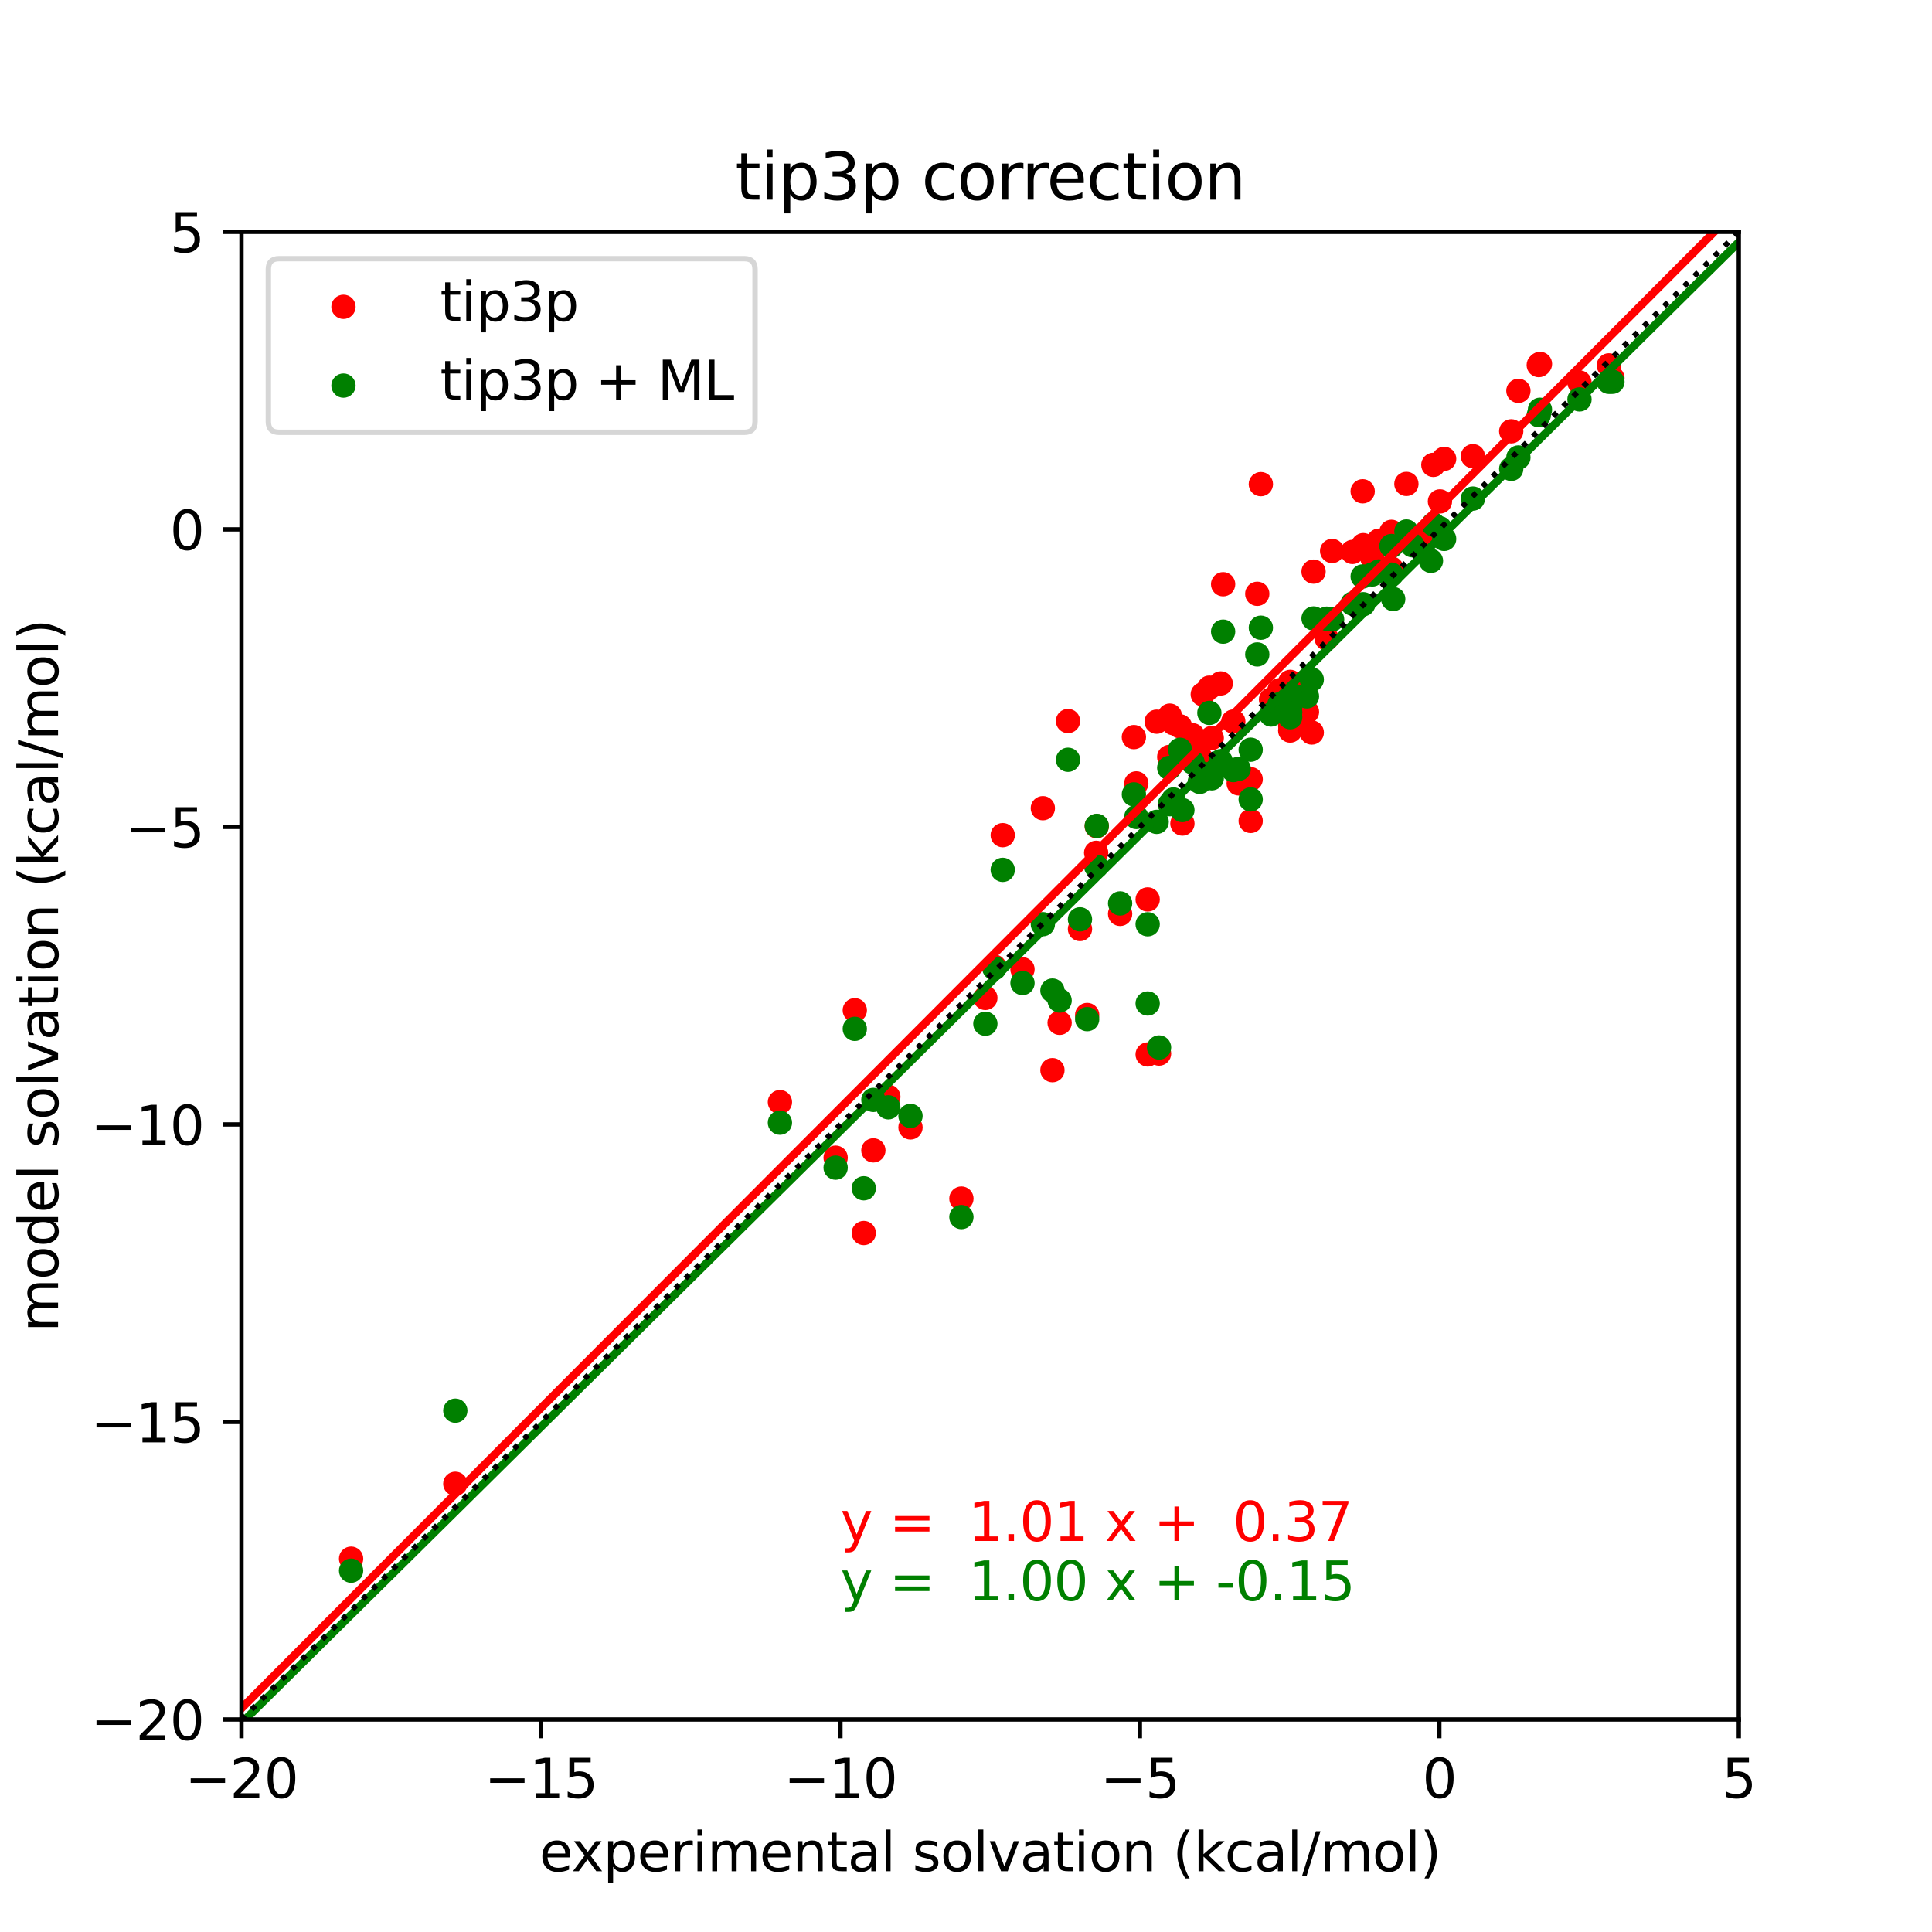 <?xml version="1.0" encoding="utf-8" standalone="no"?>
<!DOCTYPE svg PUBLIC "-//W3C//DTD SVG 1.1//EN"
  "http://www.w3.org/Graphics/SVG/1.1/DTD/svg11.dtd">
<svg xmlns:xlink="http://www.w3.org/1999/xlink" width="360pt" height="360pt" viewBox="0 0 360 360" xmlns="http://www.w3.org/2000/svg" version="1.1">
 <defs>
  <style type="text/css">*{stroke-linejoin: round; stroke-linecap: butt}</style>
 </defs>
 <g id="figure_1">
  <g id="patch_1">
   <path d="M 0 360 
L 360 360 
L 360 0 
L 0 0 
z
" style="fill: #ffffff"/>
  </g>
  <g id="axes_1">
   <g id="patch_2">
    <path d="M 45 320.4 
L 324 320.4 
L 324 43.2 
L 45 43.2 
z
" style="fill: #ffffff"/>
   </g>
   <g id="PathCollection_1">
    <defs>
     <path id="mf2284c6d0e" d="M 0 1.768 
C 0.469 1.768 0.918 1.582 1.25 1.25 
C 1.582 0.918 1.768 0.469 1.768 0 
C 1.768 -0.469 1.582 -0.918 1.25 -1.25 
C 0.918 -1.582 0.469 -1.768 0 -1.768 
C -0.469 -1.768 -0.918 -1.582 -1.25 -1.25 
C -1.582 -0.918 -1.768 -0.469 -1.768 0 
C -1.768 0.469 -1.582 0.918 -1.25 1.25 
C -0.918 1.582 -0.469 1.768 0 1.768 
z
" style="stroke: #ff0000"/>
    </defs>
    <g clip-path="url(#p368cc4e7ee)">
     <use xlink:href="#mf2284c6d0e" x="84.841" y="276.48" style="fill: #ff0000; stroke: #ff0000"/>
     <use xlink:href="#mf2284c6d0e" x="65.423" y="290.44" style="fill: #ff0000; stroke: #ff0000"/>
     <use xlink:href="#mf2284c6d0e" x="145.328" y="205.362" style="fill: #ff0000; stroke: #ff0000"/>
     <use xlink:href="#mf2284c6d0e" x="155.707" y="215.718" style="fill: #ff0000; stroke: #ff0000"/>
     <use xlink:href="#mf2284c6d0e" x="159.278" y="188.242" style="fill: #ff0000; stroke: #ff0000"/>
     <use xlink:href="#mf2284c6d0e" x="160.952" y="229.756" style="fill: #ff0000; stroke: #ff0000"/>
     <use xlink:href="#mf2284c6d0e" x="162.738" y="214.354" style="fill: #ff0000; stroke: #ff0000"/>
     <use xlink:href="#mf2284c6d0e" x="165.528" y="204.364" style="fill: #ff0000; stroke: #ff0000"/>
     <use xlink:href="#mf2284c6d0e" x="169.657" y="210.074" style="fill: #ff0000; stroke: #ff0000"/>
     <use xlink:href="#mf2284c6d0e" x="179.143" y="223.336" style="fill: #ff0000; stroke: #ff0000"/>
     <use xlink:href="#mf2284c6d0e" x="183.607" y="185.947" style="fill: #ff0000; stroke: #ff0000"/>
     <use xlink:href="#mf2284c6d0e" x="185.281" y="180.126" style="fill: #ff0000; stroke: #ff0000"/>
     <use xlink:href="#mf2284c6d0e" x="186.844" y="155.621" style="fill: #ff0000; stroke: #ff0000"/>
     <use xlink:href="#mf2284c6d0e" x="190.526" y="180.614" style="fill: #ff0000; stroke: #ff0000"/>
     <use xlink:href="#mf2284c6d0e" x="194.321" y="150.598" style="fill: #ff0000; stroke: #ff0000"/>
     <use xlink:href="#mf2284c6d0e" x="197.446" y="190.582" style="fill: #ff0000; stroke: #ff0000"/>
     <use xlink:href="#mf2284c6d0e" x="196.106" y="199.408" style="fill: #ff0000; stroke: #ff0000"/>
     <use xlink:href="#mf2284c6d0e" x="199.008" y="134.354" style="fill: #ff0000; stroke: #ff0000"/>
     <use xlink:href="#mf2284c6d0e" x="201.24" y="173.107" style="fill: #ff0000; stroke: #ff0000"/>
     <use xlink:href="#mf2284c6d0e" x="202.579" y="189.129" style="fill: #ff0000; stroke: #ff0000"/>
     <use xlink:href="#mf2284c6d0e" x="204.365" y="153.958" style="fill: #ff0000; stroke: #ff0000"/>
     <use xlink:href="#mf2284c6d0e" x="204.253" y="158.914" style="fill: #ff0000; stroke: #ff0000"/>
     <use xlink:href="#mf2284c6d0e" x="208.717" y="170.291" style="fill: #ff0000; stroke: #ff0000"/>
     <use xlink:href="#mf2284c6d0e" x="211.284" y="137.348" style="fill: #ff0000; stroke: #ff0000"/>
     <use xlink:href="#mf2284c6d0e" x="211.73" y="145.975" style="fill: #ff0000; stroke: #ff0000"/>
     <use xlink:href="#mf2284c6d0e" x="213.851" y="167.596" style="fill: #ff0000; stroke: #ff0000"/>
     <use xlink:href="#mf2284c6d0e" x="213.851" y="196.481" style="fill: #ff0000; stroke: #ff0000"/>
     <use xlink:href="#mf2284c6d0e" x="215.525" y="134.476" style="fill: #ff0000; stroke: #ff0000"/>
     <use xlink:href="#mf2284c6d0e" x="215.971" y="196.314" style="fill: #ff0000; stroke: #ff0000"/>
     <use xlink:href="#mf2284c6d0e" x="217.868" y="141.052" style="fill: #ff0000; stroke: #ff0000"/>
     <use xlink:href="#mf2284c6d0e" x="218.65" y="134.754" style="fill: #ff0000; stroke: #ff0000"/>
     <use xlink:href="#mf2284c6d0e" x="217.98" y="133.345" style="fill: #ff0000; stroke: #ff0000"/>
     <use xlink:href="#mf2284c6d0e" x="219.877" y="135.341" style="fill: #ff0000; stroke: #ff0000"/>
     <use xlink:href="#mf2284c6d0e" x="220.324" y="153.459" style="fill: #ff0000; stroke: #ff0000"/>
     <use xlink:href="#mf2284c6d0e" x="222.221" y="137.004" style="fill: #ff0000; stroke: #ff0000"/>
     <use xlink:href="#mf2284c6d0e" x="224.118" y="129.376" style="fill: #ff0000; stroke: #ff0000"/>
     <use xlink:href="#mf2284c6d0e" x="223.56" y="140.952" style="fill: #ff0000; stroke: #ff0000"/>
     <use xlink:href="#mf2284c6d0e" x="225.346" y="128.134" style="fill: #ff0000; stroke: #ff0000"/>
     <use xlink:href="#mf2284c6d0e" x="225.792" y="137.515" style="fill: #ff0000; stroke: #ff0000"/>
     <use xlink:href="#mf2284c6d0e" x="227.466" y="127.347" style="fill: #ff0000; stroke: #ff0000"/>
     <use xlink:href="#mf2284c6d0e" x="227.912" y="108.863" style="fill: #ff0000; stroke: #ff0000"/>
     <use xlink:href="#mf2284c6d0e" x="229.81" y="134.454" style="fill: #ff0000; stroke: #ff0000"/>
     <use xlink:href="#mf2284c6d0e" x="230.814" y="145.975" style="fill: #ff0000; stroke: #ff0000"/>
     <use xlink:href="#mf2284c6d0e" x="233.046" y="145.187" style="fill: #ff0000; stroke: #ff0000"/>
     <use xlink:href="#mf2284c6d0e" x="234.274" y="110.648" style="fill: #ff0000; stroke: #ff0000"/>
     <use xlink:href="#mf2284c6d0e" x="233.046" y="152.971" style="fill: #ff0000; stroke: #ff0000"/>
     <use xlink:href="#mf2284c6d0e" x="234.943" y="90.213" style="fill: #ff0000; stroke: #ff0000"/>
     <use xlink:href="#mf2284c6d0e" x="236.84" y="130.352" style="fill: #ff0000; stroke: #ff0000"/>
     <use xlink:href="#mf2284c6d0e" x="238.403" y="128.622" style="fill: #ff0000; stroke: #ff0000"/>
     <use xlink:href="#mf2284c6d0e" x="240.412" y="135.219" style="fill: #ff0000; stroke: #ff0000"/>
     <use xlink:href="#mf2284c6d0e" x="240.412" y="127.059" style="fill: #ff0000; stroke: #ff0000"/>
     <use xlink:href="#mf2284c6d0e" x="240.412" y="136.129" style="fill: #ff0000; stroke: #ff0000"/>
     <use xlink:href="#mf2284c6d0e" x="241.416" y="134.266" style="fill: #ff0000; stroke: #ff0000"/>
     <use xlink:href="#mf2284c6d0e" x="243.536" y="132.647" style="fill: #ff0000; stroke: #ff0000"/>
     <use xlink:href="#mf2284c6d0e" x="244.429" y="136.494" style="fill: #ff0000; stroke: #ff0000"/>
     <use xlink:href="#mf2284c6d0e" x="244.764" y="106.512" style="fill: #ff0000; stroke: #ff0000"/>
     <use xlink:href="#mf2284c6d0e" x="247.219" y="118.986" style="fill: #ff0000; stroke: #ff0000"/>
     <use xlink:href="#mf2284c6d0e" x="248.224" y="102.665" style="fill: #ff0000; stroke: #ff0000"/>
     <use xlink:href="#mf2284c6d0e" x="252.018" y="102.842" style="fill: #ff0000; stroke: #ff0000"/>
     <use xlink:href="#mf2284c6d0e" x="253.915" y="91.544" style="fill: #ff0000; stroke: #ff0000"/>
     <use xlink:href="#mf2284c6d0e" x="254.027" y="101.578" style="fill: #ff0000; stroke: #ff0000"/>
     <use xlink:href="#mf2284c6d0e" x="255.701" y="103.907" style="fill: #ff0000; stroke: #ff0000"/>
     <use xlink:href="#mf2284c6d0e" x="256.928" y="100.747" style="fill: #ff0000; stroke: #ff0000"/>
     <use xlink:href="#mf2284c6d0e" x="259.272" y="99.095" style="fill: #ff0000; stroke: #ff0000"/>
     <use xlink:href="#mf2284c6d0e" x="259.272" y="105.936" style="fill: #ff0000; stroke: #ff0000"/>
     <use xlink:href="#mf2284c6d0e" x="259.607" y="100.536" style="fill: #ff0000; stroke: #ff0000"/>
     <use xlink:href="#mf2284c6d0e" x="262.062" y="90.169" style="fill: #ff0000; stroke: #ff0000"/>
     <use xlink:href="#mf2284c6d0e" x="263.178" y="101.079" style="fill: #ff0000; stroke: #ff0000"/>
     <use xlink:href="#mf2284c6d0e" x="266.638" y="99.871" style="fill: #ff0000; stroke: #ff0000"/>
     <use xlink:href="#mf2284c6d0e" x="267.084" y="86.621" style="fill: #ff0000; stroke: #ff0000"/>
     <use xlink:href="#mf2284c6d0e" x="268.312" y="93.429" style="fill: #ff0000; stroke: #ff0000"/>
     <use xlink:href="#mf2284c6d0e" x="269.093" y="85.501" style="fill: #ff0000; stroke: #ff0000"/>
     <use xlink:href="#mf2284c6d0e" x="274.45" y="85.002" style="fill: #ff0000; stroke: #ff0000"/>
     <use xlink:href="#mf2284c6d0e" x="281.592" y="80.367" style="fill: #ff0000; stroke: #ff0000"/>
     <use xlink:href="#mf2284c6d0e" x="286.726" y="68.026" style="fill: #ff0000; stroke: #ff0000"/>
     <use xlink:href="#mf2284c6d0e" x="282.931" y="72.827" style="fill: #ff0000; stroke: #ff0000"/>
     <use xlink:href="#mf2284c6d0e" x="286.949" y="67.815" style="fill: #ff0000; stroke: #ff0000"/>
     <use xlink:href="#mf2284c6d0e" x="294.314" y="71.275" style="fill: #ff0000; stroke: #ff0000"/>
     <use xlink:href="#mf2284c6d0e" x="299.783" y="68.081" style="fill: #ff0000; stroke: #ff0000"/>
     <use xlink:href="#mf2284c6d0e" x="300.452" y="70.454" style="fill: #ff0000; stroke: #ff0000"/>
    </g>
   </g>
   <g id="PathCollection_2">
    <defs>
     <path id="m217194735a" d="M 0 1.768 
C 0.469 1.768 0.918 1.582 1.25 1.25 
C 1.582 0.918 1.768 0.469 1.768 0 
C 1.768 -0.469 1.582 -0.918 1.25 -1.25 
C 0.918 -1.582 0.469 -1.768 0 -1.768 
C -0.469 -1.768 -0.918 -1.582 -1.25 -1.25 
C -1.582 -0.918 -1.768 -0.469 -1.768 0 
C -1.768 0.469 -1.582 0.918 -1.25 1.25 
C -0.918 1.582 -0.469 1.768 0 1.768 
z
" style="stroke: #008000"/>
    </defs>
    <g clip-path="url(#p368cc4e7ee)">
     <use xlink:href="#m217194735a" x="84.841" y="262.859" style="fill: #008000; stroke: #008000"/>
     <use xlink:href="#m217194735a" x="65.423" y="292.672" style="fill: #008000; stroke: #008000"/>
     <use xlink:href="#m217194735a" x="145.328" y="209.195" style="fill: #008000; stroke: #008000"/>
     <use xlink:href="#m217194735a" x="155.707" y="217.572" style="fill: #008000; stroke: #008000"/>
     <use xlink:href="#m217194735a" x="159.278" y="191.707" style="fill: #008000; stroke: #008000"/>
     <use xlink:href="#m217194735a" x="160.952" y="221.419" style="fill: #008000; stroke: #008000"/>
     <use xlink:href="#m217194735a" x="162.738" y="204.946" style="fill: #008000; stroke: #008000"/>
     <use xlink:href="#m217194735a" x="165.528" y="206.329" style="fill: #008000; stroke: #008000"/>
     <use xlink:href="#m217194735a" x="169.657" y="207.933" style="fill: #008000; stroke: #008000"/>
     <use xlink:href="#m217194735a" x="179.143" y="226.785" style="fill: #008000; stroke: #008000"/>
     <use xlink:href="#m217194735a" x="183.607" y="190.756" style="fill: #008000; stroke: #008000"/>
     <use xlink:href="#m217194735a" x="185.281" y="180.401" style="fill: #008000; stroke: #008000"/>
     <use xlink:href="#m217194735a" x="186.844" y="162.083" style="fill: #008000; stroke: #008000"/>
     <use xlink:href="#m217194735a" x="190.526" y="183.172" style="fill: #008000; stroke: #008000"/>
     <use xlink:href="#m217194735a" x="194.321" y="172.207" style="fill: #008000; stroke: #008000"/>
     <use xlink:href="#m217194735a" x="197.446" y="186.435" style="fill: #008000; stroke: #008000"/>
     <use xlink:href="#m217194735a" x="196.106" y="184.574" style="fill: #008000; stroke: #008000"/>
     <use xlink:href="#m217194735a" x="199.008" y="141.572" style="fill: #008000; stroke: #008000"/>
     <use xlink:href="#m217194735a" x="201.24" y="171.303" style="fill: #008000; stroke: #008000"/>
     <use xlink:href="#m217194735a" x="202.579" y="189.901" style="fill: #008000; stroke: #008000"/>
     <use xlink:href="#m217194735a" x="204.365" y="153.888" style="fill: #008000; stroke: #008000"/>
     <use xlink:href="#m217194735a" x="204.253" y="161.434" style="fill: #008000; stroke: #008000"/>
     <use xlink:href="#m217194735a" x="208.717" y="168.339" style="fill: #008000; stroke: #008000"/>
     <use xlink:href="#m217194735a" x="211.284" y="148.019" style="fill: #008000; stroke: #008000"/>
     <use xlink:href="#m217194735a" x="211.73" y="152.234" style="fill: #008000; stroke: #008000"/>
     <use xlink:href="#m217194735a" x="213.851" y="172.225" style="fill: #008000; stroke: #008000"/>
     <use xlink:href="#m217194735a" x="213.851" y="186.982" style="fill: #008000; stroke: #008000"/>
     <use xlink:href="#m217194735a" x="215.525" y="153.147" style="fill: #008000; stroke: #008000"/>
     <use xlink:href="#m217194735a" x="215.971" y="195.183" style="fill: #008000; stroke: #008000"/>
     <use xlink:href="#m217194735a" x="217.868" y="143.093" style="fill: #008000; stroke: #008000"/>
     <use xlink:href="#m217194735a" x="218.65" y="148.972" style="fill: #008000; stroke: #008000"/>
     <use xlink:href="#m217194735a" x="217.98" y="149.85" style="fill: #008000; stroke: #008000"/>
     <use xlink:href="#m217194735a" x="219.877" y="139.706" style="fill: #008000; stroke: #008000"/>
     <use xlink:href="#m217194735a" x="220.324" y="150.943" style="fill: #008000; stroke: #008000"/>
     <use xlink:href="#m217194735a" x="222.221" y="142.064" style="fill: #008000; stroke: #008000"/>
     <use xlink:href="#m217194735a" x="224.118" y="144.15" style="fill: #008000; stroke: #008000"/>
     <use xlink:href="#m217194735a" x="223.56" y="145.695" style="fill: #008000; stroke: #008000"/>
     <use xlink:href="#m217194735a" x="225.346" y="132.838" style="fill: #008000; stroke: #008000"/>
     <use xlink:href="#m217194735a" x="225.792" y="145.027" style="fill: #008000; stroke: #008000"/>
     <use xlink:href="#m217194735a" x="227.466" y="141.833" style="fill: #008000; stroke: #008000"/>
     <use xlink:href="#m217194735a" x="227.912" y="117.697" style="fill: #008000; stroke: #008000"/>
     <use xlink:href="#m217194735a" x="229.81" y="143.495" style="fill: #008000; stroke: #008000"/>
     <use xlink:href="#m217194735a" x="230.814" y="143.256" style="fill: #008000; stroke: #008000"/>
     <use xlink:href="#m217194735a" x="233.046" y="139.695" style="fill: #008000; stroke: #008000"/>
     <use xlink:href="#m217194735a" x="234.274" y="121.944" style="fill: #008000; stroke: #008000"/>
     <use xlink:href="#m217194735a" x="233.046" y="148.955" style="fill: #008000; stroke: #008000"/>
     <use xlink:href="#m217194735a" x="234.943" y="116.963" style="fill: #008000; stroke: #008000"/>
     <use xlink:href="#m217194735a" x="236.84" y="133.136" style="fill: #008000; stroke: #008000"/>
     <use xlink:href="#m217194735a" x="238.403" y="131.228" style="fill: #008000; stroke: #008000"/>
     <use xlink:href="#m217194735a" x="240.412" y="132.712" style="fill: #008000; stroke: #008000"/>
     <use xlink:href="#m217194735a" x="240.412" y="131.7" style="fill: #008000; stroke: #008000"/>
     <use xlink:href="#m217194735a" x="240.412" y="133.643" style="fill: #008000; stroke: #008000"/>
     <use xlink:href="#m217194735a" x="241.416" y="129.758" style="fill: #008000; stroke: #008000"/>
     <use xlink:href="#m217194735a" x="243.536" y="129.762" style="fill: #008000; stroke: #008000"/>
     <use xlink:href="#m217194735a" x="244.429" y="126.627" style="fill: #008000; stroke: #008000"/>
     <use xlink:href="#m217194735a" x="244.764" y="115.242" style="fill: #008000; stroke: #008000"/>
     <use xlink:href="#m217194735a" x="247.219" y="115.281" style="fill: #008000; stroke: #008000"/>
     <use xlink:href="#m217194735a" x="248.224" y="115.428" style="fill: #008000; stroke: #008000"/>
     <use xlink:href="#m217194735a" x="252.018" y="112.485" style="fill: #008000; stroke: #008000"/>
     <use xlink:href="#m217194735a" x="253.915" y="107.411" style="fill: #008000; stroke: #008000"/>
     <use xlink:href="#m217194735a" x="254.027" y="112.586" style="fill: #008000; stroke: #008000"/>
     <use xlink:href="#m217194735a" x="255.701" y="107.044" style="fill: #008000; stroke: #008000"/>
     <use xlink:href="#m217194735a" x="256.928" y="106.483" style="fill: #008000; stroke: #008000"/>
     <use xlink:href="#m217194735a" x="259.272" y="101.738" style="fill: #008000; stroke: #008000"/>
     <use xlink:href="#m217194735a" x="259.272" y="107.065" style="fill: #008000; stroke: #008000"/>
     <use xlink:href="#m217194735a" x="259.607" y="111.619" style="fill: #008000; stroke: #008000"/>
     <use xlink:href="#m217194735a" x="262.062" y="99.032" style="fill: #008000; stroke: #008000"/>
     <use xlink:href="#m217194735a" x="263.178" y="101.601" style="fill: #008000; stroke: #008000"/>
     <use xlink:href="#m217194735a" x="266.638" y="104.508" style="fill: #008000; stroke: #008000"/>
     <use xlink:href="#m217194735a" x="267.084" y="97.707" style="fill: #008000; stroke: #008000"/>
     <use xlink:href="#m217194735a" x="268.312" y="98.439" style="fill: #008000; stroke: #008000"/>
     <use xlink:href="#m217194735a" x="269.093" y="100.418" style="fill: #008000; stroke: #008000"/>
     <use xlink:href="#m217194735a" x="274.45" y="92.902" style="fill: #008000; stroke: #008000"/>
     <use xlink:href="#m217194735a" x="281.592" y="87.366" style="fill: #008000; stroke: #008000"/>
     <use xlink:href="#m217194735a" x="286.726" y="77.367" style="fill: #008000; stroke: #008000"/>
     <use xlink:href="#m217194735a" x="282.931" y="85.241" style="fill: #008000; stroke: #008000"/>
     <use xlink:href="#m217194735a" x="286.949" y="76.357" style="fill: #008000; stroke: #008000"/>
     <use xlink:href="#m217194735a" x="294.314" y="74.423" style="fill: #008000; stroke: #008000"/>
     <use xlink:href="#m217194735a" x="299.783" y="71.148" style="fill: #008000; stroke: #008000"/>
     <use xlink:href="#m217194735a" x="300.452" y="71.14" style="fill: #008000; stroke: #008000"/>
    </g>
   </g>
   <g id="matplotlib.axis_1">
    <g id="xtick_1">
     <g id="line2d_1">
      <defs>
       <path id="mdff0358b94" d="M 0 0 
L 0 3.5 
" style="stroke: #000000; stroke-width: 0.8"/>
      </defs>
      <g>
       <use xlink:href="#mdff0358b94" x="45" y="320.4" style="stroke: #000000; stroke-width: 0.8"/>
      </g>
     </g>
     <g id="text_1">
      <!-- −20 -->
      <g transform="translate(34.448 334.998)scale(0.1 -0.1)">
       <defs>
        <path id="DejaVuSans-2212" d="M 678 2272 
L 4684 2272 
L 4684 1741 
L 678 1741 
L 678 2272 
z
" transform="scale(0.016)"/>
        <path id="DejaVuSans-32" d="M 1228 531 
L 3431 531 
L 3431 0 
L 469 0 
L 469 531 
Q 828 903 1448 1529 
Q 2069 2156 2228 2338 
Q 2531 2678 2651 2914 
Q 2772 3150 2772 3378 
Q 2772 3750 2511 3984 
Q 2250 4219 1831 4219 
Q 1534 4219 1204 4116 
Q 875 4013 500 3803 
L 500 4441 
Q 881 4594 1212 4672 
Q 1544 4750 1819 4750 
Q 2544 4750 2975 4387 
Q 3406 4025 3406 3419 
Q 3406 3131 3298 2873 
Q 3191 2616 2906 2266 
Q 2828 2175 2409 1742 
Q 1991 1309 1228 531 
z
" transform="scale(0.016)"/>
        <path id="DejaVuSans-30" d="M 2034 4250 
Q 1547 4250 1301 3770 
Q 1056 3291 1056 2328 
Q 1056 1369 1301 889 
Q 1547 409 2034 409 
Q 2525 409 2770 889 
Q 3016 1369 3016 2328 
Q 3016 3291 2770 3770 
Q 2525 4250 2034 4250 
z
M 2034 4750 
Q 2819 4750 3233 4129 
Q 3647 3509 3647 2328 
Q 3647 1150 3233 529 
Q 2819 -91 2034 -91 
Q 1250 -91 836 529 
Q 422 1150 422 2328 
Q 422 3509 836 4129 
Q 1250 4750 2034 4750 
z
" transform="scale(0.016)"/>
       </defs>
       <use xlink:href="#DejaVuSans-2212"/>
       <use xlink:href="#DejaVuSans-32" x="83.789"/>
       <use xlink:href="#DejaVuSans-30" x="147.412"/>
      </g>
     </g>
    </g>
    <g id="xtick_2">
     <g id="line2d_2">
      <g>
       <use xlink:href="#mdff0358b94" x="100.8" y="320.4" style="stroke: #000000; stroke-width: 0.8"/>
      </g>
     </g>
     <g id="text_2">
      <!-- −15 -->
      <g transform="translate(90.248 334.998)scale(0.1 -0.1)">
       <defs>
        <path id="DejaVuSans-31" d="M 794 531 
L 1825 531 
L 1825 4091 
L 703 3866 
L 703 4441 
L 1819 4666 
L 2450 4666 
L 2450 531 
L 3481 531 
L 3481 0 
L 794 0 
L 794 531 
z
" transform="scale(0.016)"/>
        <path id="DejaVuSans-35" d="M 691 4666 
L 3169 4666 
L 3169 4134 
L 1269 4134 
L 1269 2991 
Q 1406 3038 1543 3061 
Q 1681 3084 1819 3084 
Q 2600 3084 3056 2656 
Q 3513 2228 3513 1497 
Q 3513 744 3044 326 
Q 2575 -91 1722 -91 
Q 1428 -91 1123 -41 
Q 819 9 494 109 
L 494 744 
Q 775 591 1075 516 
Q 1375 441 1709 441 
Q 2250 441 2565 725 
Q 2881 1009 2881 1497 
Q 2881 1984 2565 2268 
Q 2250 2553 1709 2553 
Q 1456 2553 1204 2497 
Q 953 2441 691 2322 
L 691 4666 
z
" transform="scale(0.016)"/>
       </defs>
       <use xlink:href="#DejaVuSans-2212"/>
       <use xlink:href="#DejaVuSans-31" x="83.789"/>
       <use xlink:href="#DejaVuSans-35" x="147.412"/>
      </g>
     </g>
    </g>
    <g id="xtick_3">
     <g id="line2d_3">
      <g>
       <use xlink:href="#mdff0358b94" x="156.6" y="320.4" style="stroke: #000000; stroke-width: 0.8"/>
      </g>
     </g>
     <g id="text_3">
      <!-- −10 -->
      <g transform="translate(146.048 334.998)scale(0.1 -0.1)">
       <use xlink:href="#DejaVuSans-2212"/>
       <use xlink:href="#DejaVuSans-31" x="83.789"/>
       <use xlink:href="#DejaVuSans-30" x="147.412"/>
      </g>
     </g>
    </g>
    <g id="xtick_4">
     <g id="line2d_4">
      <g>
       <use xlink:href="#mdff0358b94" x="212.4" y="320.4" style="stroke: #000000; stroke-width: 0.8"/>
      </g>
     </g>
     <g id="text_4">
      <!-- −5 -->
      <g transform="translate(205.029 334.998)scale(0.1 -0.1)">
       <use xlink:href="#DejaVuSans-2212"/>
       <use xlink:href="#DejaVuSans-35" x="83.789"/>
      </g>
     </g>
    </g>
    <g id="xtick_5">
     <g id="line2d_5">
      <g>
       <use xlink:href="#mdff0358b94" x="268.2" y="320.4" style="stroke: #000000; stroke-width: 0.8"/>
      </g>
     </g>
     <g id="text_5">
      <!-- 0 -->
      <g transform="translate(265.019 334.998)scale(0.1 -0.1)">
       <use xlink:href="#DejaVuSans-30"/>
      </g>
     </g>
    </g>
    <g id="xtick_6">
     <g id="line2d_6">
      <g>
       <use xlink:href="#mdff0358b94" x="324" y="320.4" style="stroke: #000000; stroke-width: 0.8"/>
      </g>
     </g>
     <g id="text_6">
      <!-- 5 -->
      <g transform="translate(320.819 334.998)scale(0.1 -0.1)">
       <use xlink:href="#DejaVuSans-35"/>
      </g>
     </g>
    </g>
    <g id="text_7">
     <!-- experimental solvation (kcal/mol) -->
     <g transform="translate(100.493 348.677)scale(0.1 -0.1)">
      <defs>
       <path id="DejaVuSans-65" d="M 3597 1894 
L 3597 1613 
L 953 1613 
Q 991 1019 1311 708 
Q 1631 397 2203 397 
Q 2534 397 2845 478 
Q 3156 559 3463 722 
L 3463 178 
Q 3153 47 2828 -22 
Q 2503 -91 2169 -91 
Q 1331 -91 842 396 
Q 353 884 353 1716 
Q 353 2575 817 3079 
Q 1281 3584 2069 3584 
Q 2775 3584 3186 3129 
Q 3597 2675 3597 1894 
z
M 3022 2063 
Q 3016 2534 2758 2815 
Q 2500 3097 2075 3097 
Q 1594 3097 1305 2825 
Q 1016 2553 972 2059 
L 3022 2063 
z
" transform="scale(0.016)"/>
       <path id="DejaVuSans-78" d="M 3513 3500 
L 2247 1797 
L 3578 0 
L 2900 0 
L 1881 1375 
L 863 0 
L 184 0 
L 1544 1831 
L 300 3500 
L 978 3500 
L 1906 2253 
L 2834 3500 
L 3513 3500 
z
" transform="scale(0.016)"/>
       <path id="DejaVuSans-70" d="M 1159 525 
L 1159 -1331 
L 581 -1331 
L 581 3500 
L 1159 3500 
L 1159 2969 
Q 1341 3281 1617 3432 
Q 1894 3584 2278 3584 
Q 2916 3584 3314 3078 
Q 3713 2572 3713 1747 
Q 3713 922 3314 415 
Q 2916 -91 2278 -91 
Q 1894 -91 1617 61 
Q 1341 213 1159 525 
z
M 3116 1747 
Q 3116 2381 2855 2742 
Q 2594 3103 2138 3103 
Q 1681 3103 1420 2742 
Q 1159 2381 1159 1747 
Q 1159 1113 1420 752 
Q 1681 391 2138 391 
Q 2594 391 2855 752 
Q 3116 1113 3116 1747 
z
" transform="scale(0.016)"/>
       <path id="DejaVuSans-72" d="M 2631 2963 
Q 2534 3019 2420 3045 
Q 2306 3072 2169 3072 
Q 1681 3072 1420 2755 
Q 1159 2438 1159 1844 
L 1159 0 
L 581 0 
L 581 3500 
L 1159 3500 
L 1159 2956 
Q 1341 3275 1631 3429 
Q 1922 3584 2338 3584 
Q 2397 3584 2469 3576 
Q 2541 3569 2628 3553 
L 2631 2963 
z
" transform="scale(0.016)"/>
       <path id="DejaVuSans-69" d="M 603 3500 
L 1178 3500 
L 1178 0 
L 603 0 
L 603 3500 
z
M 603 4863 
L 1178 4863 
L 1178 4134 
L 603 4134 
L 603 4863 
z
" transform="scale(0.016)"/>
       <path id="DejaVuSans-6d" d="M 3328 2828 
Q 3544 3216 3844 3400 
Q 4144 3584 4550 3584 
Q 5097 3584 5394 3201 
Q 5691 2819 5691 2113 
L 5691 0 
L 5113 0 
L 5113 2094 
Q 5113 2597 4934 2840 
Q 4756 3084 4391 3084 
Q 3944 3084 3684 2787 
Q 3425 2491 3425 1978 
L 3425 0 
L 2847 0 
L 2847 2094 
Q 2847 2600 2669 2842 
Q 2491 3084 2119 3084 
Q 1678 3084 1418 2786 
Q 1159 2488 1159 1978 
L 1159 0 
L 581 0 
L 581 3500 
L 1159 3500 
L 1159 2956 
Q 1356 3278 1631 3431 
Q 1906 3584 2284 3584 
Q 2666 3584 2933 3390 
Q 3200 3197 3328 2828 
z
" transform="scale(0.016)"/>
       <path id="DejaVuSans-6e" d="M 3513 2113 
L 3513 0 
L 2938 0 
L 2938 2094 
Q 2938 2591 2744 2837 
Q 2550 3084 2163 3084 
Q 1697 3084 1428 2787 
Q 1159 2491 1159 1978 
L 1159 0 
L 581 0 
L 581 3500 
L 1159 3500 
L 1159 2956 
Q 1366 3272 1645 3428 
Q 1925 3584 2291 3584 
Q 2894 3584 3203 3211 
Q 3513 2838 3513 2113 
z
" transform="scale(0.016)"/>
       <path id="DejaVuSans-74" d="M 1172 4494 
L 1172 3500 
L 2356 3500 
L 2356 3053 
L 1172 3053 
L 1172 1153 
Q 1172 725 1289 603 
Q 1406 481 1766 481 
L 2356 481 
L 2356 0 
L 1766 0 
Q 1100 0 847 248 
Q 594 497 594 1153 
L 594 3053 
L 172 3053 
L 172 3500 
L 594 3500 
L 594 4494 
L 1172 4494 
z
" transform="scale(0.016)"/>
       <path id="DejaVuSans-61" d="M 2194 1759 
Q 1497 1759 1228 1600 
Q 959 1441 959 1056 
Q 959 750 1161 570 
Q 1363 391 1709 391 
Q 2188 391 2477 730 
Q 2766 1069 2766 1631 
L 2766 1759 
L 2194 1759 
z
M 3341 1997 
L 3341 0 
L 2766 0 
L 2766 531 
Q 2569 213 2275 61 
Q 1981 -91 1556 -91 
Q 1019 -91 701 211 
Q 384 513 384 1019 
Q 384 1609 779 1909 
Q 1175 2209 1959 2209 
L 2766 2209 
L 2766 2266 
Q 2766 2663 2505 2880 
Q 2244 3097 1772 3097 
Q 1472 3097 1187 3025 
Q 903 2953 641 2809 
L 641 3341 
Q 956 3463 1253 3523 
Q 1550 3584 1831 3584 
Q 2591 3584 2966 3190 
Q 3341 2797 3341 1997 
z
" transform="scale(0.016)"/>
       <path id="DejaVuSans-6c" d="M 603 4863 
L 1178 4863 
L 1178 0 
L 603 0 
L 603 4863 
z
" transform="scale(0.016)"/>
       <path id="DejaVuSans-20" transform="scale(0.016)"/>
       <path id="DejaVuSans-73" d="M 2834 3397 
L 2834 2853 
Q 2591 2978 2328 3040 
Q 2066 3103 1784 3103 
Q 1356 3103 1142 2972 
Q 928 2841 928 2578 
Q 928 2378 1081 2264 
Q 1234 2150 1697 2047 
L 1894 2003 
Q 2506 1872 2764 1633 
Q 3022 1394 3022 966 
Q 3022 478 2636 193 
Q 2250 -91 1575 -91 
Q 1294 -91 989 -36 
Q 684 19 347 128 
L 347 722 
Q 666 556 975 473 
Q 1284 391 1588 391 
Q 1994 391 2212 530 
Q 2431 669 2431 922 
Q 2431 1156 2273 1281 
Q 2116 1406 1581 1522 
L 1381 1569 
Q 847 1681 609 1914 
Q 372 2147 372 2553 
Q 372 3047 722 3315 
Q 1072 3584 1716 3584 
Q 2034 3584 2315 3537 
Q 2597 3491 2834 3397 
z
" transform="scale(0.016)"/>
       <path id="DejaVuSans-6f" d="M 1959 3097 
Q 1497 3097 1228 2736 
Q 959 2375 959 1747 
Q 959 1119 1226 758 
Q 1494 397 1959 397 
Q 2419 397 2687 759 
Q 2956 1122 2956 1747 
Q 2956 2369 2687 2733 
Q 2419 3097 1959 3097 
z
M 1959 3584 
Q 2709 3584 3137 3096 
Q 3566 2609 3566 1747 
Q 3566 888 3137 398 
Q 2709 -91 1959 -91 
Q 1206 -91 779 398 
Q 353 888 353 1747 
Q 353 2609 779 3096 
Q 1206 3584 1959 3584 
z
" transform="scale(0.016)"/>
       <path id="DejaVuSans-76" d="M 191 3500 
L 800 3500 
L 1894 563 
L 2988 3500 
L 3597 3500 
L 2284 0 
L 1503 0 
L 191 3500 
z
" transform="scale(0.016)"/>
       <path id="DejaVuSans-28" d="M 1984 4856 
Q 1566 4138 1362 3434 
Q 1159 2731 1159 2009 
Q 1159 1288 1364 580 
Q 1569 -128 1984 -844 
L 1484 -844 
Q 1016 -109 783 600 
Q 550 1309 550 2009 
Q 550 2706 781 3412 
Q 1013 4119 1484 4856 
L 1984 4856 
z
" transform="scale(0.016)"/>
       <path id="DejaVuSans-6b" d="M 581 4863 
L 1159 4863 
L 1159 1991 
L 2875 3500 
L 3609 3500 
L 1753 1863 
L 3688 0 
L 2938 0 
L 1159 1709 
L 1159 0 
L 581 0 
L 581 4863 
z
" transform="scale(0.016)"/>
       <path id="DejaVuSans-63" d="M 3122 3366 
L 3122 2828 
Q 2878 2963 2633 3030 
Q 2388 3097 2138 3097 
Q 1578 3097 1268 2742 
Q 959 2388 959 1747 
Q 959 1106 1268 751 
Q 1578 397 2138 397 
Q 2388 397 2633 464 
Q 2878 531 3122 666 
L 3122 134 
Q 2881 22 2623 -34 
Q 2366 -91 2075 -91 
Q 1284 -91 818 406 
Q 353 903 353 1747 
Q 353 2603 823 3093 
Q 1294 3584 2113 3584 
Q 2378 3584 2631 3529 
Q 2884 3475 3122 3366 
z
" transform="scale(0.016)"/>
       <path id="DejaVuSans-2f" d="M 1625 4666 
L 2156 4666 
L 531 -594 
L 0 -594 
L 1625 4666 
z
" transform="scale(0.016)"/>
       <path id="DejaVuSans-29" d="M 513 4856 
L 1013 4856 
Q 1481 4119 1714 3412 
Q 1947 2706 1947 2009 
Q 1947 1309 1714 600 
Q 1481 -109 1013 -844 
L 513 -844 
Q 928 -128 1133 580 
Q 1338 1288 1338 2009 
Q 1338 2731 1133 3434 
Q 928 4138 513 4856 
z
" transform="scale(0.016)"/>
      </defs>
      <use xlink:href="#DejaVuSans-65"/>
      <use xlink:href="#DejaVuSans-78" x="59.773"/>
      <use xlink:href="#DejaVuSans-70" x="118.953"/>
      <use xlink:href="#DejaVuSans-65" x="182.43"/>
      <use xlink:href="#DejaVuSans-72" x="243.953"/>
      <use xlink:href="#DejaVuSans-69" x="285.066"/>
      <use xlink:href="#DejaVuSans-6d" x="312.85"/>
      <use xlink:href="#DejaVuSans-65" x="410.262"/>
      <use xlink:href="#DejaVuSans-6e" x="471.785"/>
      <use xlink:href="#DejaVuSans-74" x="535.164"/>
      <use xlink:href="#DejaVuSans-61" x="574.373"/>
      <use xlink:href="#DejaVuSans-6c" x="635.652"/>
      <use xlink:href="#DejaVuSans-20" x="663.436"/>
      <use xlink:href="#DejaVuSans-73" x="695.223"/>
      <use xlink:href="#DejaVuSans-6f" x="747.322"/>
      <use xlink:href="#DejaVuSans-6c" x="808.504"/>
      <use xlink:href="#DejaVuSans-76" x="836.287"/>
      <use xlink:href="#DejaVuSans-61" x="895.467"/>
      <use xlink:href="#DejaVuSans-74" x="956.746"/>
      <use xlink:href="#DejaVuSans-69" x="995.955"/>
      <use xlink:href="#DejaVuSans-6f" x="1023.738"/>
      <use xlink:href="#DejaVuSans-6e" x="1084.92"/>
      <use xlink:href="#DejaVuSans-20" x="1148.299"/>
      <use xlink:href="#DejaVuSans-28" x="1180.086"/>
      <use xlink:href="#DejaVuSans-6b" x="1219.1"/>
      <use xlink:href="#DejaVuSans-63" x="1277.01"/>
      <use xlink:href="#DejaVuSans-61" x="1331.99"/>
      <use xlink:href="#DejaVuSans-6c" x="1393.27"/>
      <use xlink:href="#DejaVuSans-2f" x="1421.053"/>
      <use xlink:href="#DejaVuSans-6d" x="1454.744"/>
      <use xlink:href="#DejaVuSans-6f" x="1552.156"/>
      <use xlink:href="#DejaVuSans-6c" x="1613.338"/>
      <use xlink:href="#DejaVuSans-29" x="1641.121"/>
     </g>
    </g>
   </g>
   <g id="matplotlib.axis_2">
    <g id="ytick_1">
     <g id="line2d_7">
      <defs>
       <path id="m79413e882a" d="M 0 0 
L -3.5 0 
" style="stroke: #000000; stroke-width: 0.8"/>
      </defs>
      <g>
       <use xlink:href="#m79413e882a" x="45" y="320.4" style="stroke: #000000; stroke-width: 0.8"/>
      </g>
     </g>
     <g id="text_8">
      <!-- −20 -->
      <g transform="translate(16.895 324.199)scale(0.1 -0.1)">
       <use xlink:href="#DejaVuSans-2212"/>
       <use xlink:href="#DejaVuSans-32" x="83.789"/>
       <use xlink:href="#DejaVuSans-30" x="147.412"/>
      </g>
     </g>
    </g>
    <g id="ytick_2">
     <g id="line2d_8">
      <g>
       <use xlink:href="#m79413e882a" x="45" y="264.96" style="stroke: #000000; stroke-width: 0.8"/>
      </g>
     </g>
     <g id="text_9">
      <!-- −15 -->
      <g transform="translate(16.895 268.759)scale(0.1 -0.1)">
       <use xlink:href="#DejaVuSans-2212"/>
       <use xlink:href="#DejaVuSans-31" x="83.789"/>
       <use xlink:href="#DejaVuSans-35" x="147.412"/>
      </g>
     </g>
    </g>
    <g id="ytick_3">
     <g id="line2d_9">
      <g>
       <use xlink:href="#m79413e882a" x="45" y="209.52" style="stroke: #000000; stroke-width: 0.8"/>
      </g>
     </g>
     <g id="text_10">
      <!-- −10 -->
      <g transform="translate(16.895 213.319)scale(0.1 -0.1)">
       <use xlink:href="#DejaVuSans-2212"/>
       <use xlink:href="#DejaVuSans-31" x="83.789"/>
       <use xlink:href="#DejaVuSans-30" x="147.412"/>
      </g>
     </g>
    </g>
    <g id="ytick_4">
     <g id="line2d_10">
      <g>
       <use xlink:href="#m79413e882a" x="45" y="154.08" style="stroke: #000000; stroke-width: 0.8"/>
      </g>
     </g>
     <g id="text_11">
      <!-- −5 -->
      <g transform="translate(23.258 157.879)scale(0.1 -0.1)">
       <use xlink:href="#DejaVuSans-2212"/>
       <use xlink:href="#DejaVuSans-35" x="83.789"/>
      </g>
     </g>
    </g>
    <g id="ytick_5">
     <g id="line2d_11">
      <g>
       <use xlink:href="#m79413e882a" x="45" y="98.64" style="stroke: #000000; stroke-width: 0.8"/>
      </g>
     </g>
     <g id="text_12">
      <!-- 0 -->
      <g transform="translate(31.637 102.439)scale(0.1 -0.1)">
       <use xlink:href="#DejaVuSans-30"/>
      </g>
     </g>
    </g>
    <g id="ytick_6">
     <g id="line2d_12">
      <g>
       <use xlink:href="#m79413e882a" x="45" y="43.2" style="stroke: #000000; stroke-width: 0.8"/>
      </g>
     </g>
     <g id="text_13">
      <!-- 5 -->
      <g transform="translate(31.637 46.999)scale(0.1 -0.1)">
       <use xlink:href="#DejaVuSans-35"/>
      </g>
     </g>
    </g>
    <g id="text_14">
     <!-- model solvation (kcal/mol) -->
     <g transform="translate(10.816 248.204)rotate(-90)scale(0.1 -0.1)">
      <defs>
       <path id="DejaVuSans-64" d="M 2906 2969 
L 2906 4863 
L 3481 4863 
L 3481 0 
L 2906 0 
L 2906 525 
Q 2725 213 2448 61 
Q 2172 -91 1784 -91 
Q 1150 -91 751 415 
Q 353 922 353 1747 
Q 353 2572 751 3078 
Q 1150 3584 1784 3584 
Q 2172 3584 2448 3432 
Q 2725 3281 2906 2969 
z
M 947 1747 
Q 947 1113 1208 752 
Q 1469 391 1925 391 
Q 2381 391 2643 752 
Q 2906 1113 2906 1747 
Q 2906 2381 2643 2742 
Q 2381 3103 1925 3103 
Q 1469 3103 1208 2742 
Q 947 2381 947 1747 
z
" transform="scale(0.016)"/>
      </defs>
      <use xlink:href="#DejaVuSans-6d"/>
      <use xlink:href="#DejaVuSans-6f" x="97.412"/>
      <use xlink:href="#DejaVuSans-64" x="158.594"/>
      <use xlink:href="#DejaVuSans-65" x="222.07"/>
      <use xlink:href="#DejaVuSans-6c" x="283.594"/>
      <use xlink:href="#DejaVuSans-20" x="311.377"/>
      <use xlink:href="#DejaVuSans-73" x="343.164"/>
      <use xlink:href="#DejaVuSans-6f" x="395.264"/>
      <use xlink:href="#DejaVuSans-6c" x="456.445"/>
      <use xlink:href="#DejaVuSans-76" x="484.229"/>
      <use xlink:href="#DejaVuSans-61" x="543.408"/>
      <use xlink:href="#DejaVuSans-74" x="604.688"/>
      <use xlink:href="#DejaVuSans-69" x="643.896"/>
      <use xlink:href="#DejaVuSans-6f" x="671.68"/>
      <use xlink:href="#DejaVuSans-6e" x="732.861"/>
      <use xlink:href="#DejaVuSans-20" x="796.24"/>
      <use xlink:href="#DejaVuSans-28" x="828.027"/>
      <use xlink:href="#DejaVuSans-6b" x="867.041"/>
      <use xlink:href="#DejaVuSans-63" x="924.951"/>
      <use xlink:href="#DejaVuSans-61" x="979.932"/>
      <use xlink:href="#DejaVuSans-6c" x="1041.211"/>
      <use xlink:href="#DejaVuSans-2f" x="1068.994"/>
      <use xlink:href="#DejaVuSans-6d" x="1102.686"/>
      <use xlink:href="#DejaVuSans-6f" x="1200.098"/>
      <use xlink:href="#DejaVuSans-6c" x="1261.279"/>
      <use xlink:href="#DejaVuSans-29" x="1289.062"/>
     </g>
    </g>
   </g>
   <g id="line2d_13">
    <path d="M 45 318.31 
L 324 38.614 
" clip-path="url(#p368cc4e7ee)" style="fill: none; stroke: #ff0000; stroke-width: 1.5; stroke-linecap: square"/>
   </g>
   <g id="line2d_14">
    <path d="M 45 321.071 
L 324 45.114 
" clip-path="url(#p368cc4e7ee)" style="fill: none; stroke: #008000; stroke-width: 1.5; stroke-linecap: square"/>
   </g>
   <g id="line2d_15">
    <path d="M 45 320.4 
L 324 43.2 
" clip-path="url(#p368cc4e7ee)" style="fill: none; stroke-dasharray: 1,1.65; stroke-dashoffset: 0; stroke: #000000"/>
   </g>
   <g id="patch_3">
    <path d="M 45 320.4 
L 45 43.2 
" style="fill: none; stroke: #000000; stroke-width: 0.8; stroke-linejoin: miter; stroke-linecap: square"/>
   </g>
   <g id="patch_4">
    <path d="M 324 320.4 
L 324 43.2 
" style="fill: none; stroke: #000000; stroke-width: 0.8; stroke-linejoin: miter; stroke-linecap: square"/>
   </g>
   <g id="patch_5">
    <path d="M 45 320.4 
L 324 320.4 
" style="fill: none; stroke: #000000; stroke-width: 0.8; stroke-linejoin: miter; stroke-linecap: square"/>
   </g>
   <g id="patch_6">
    <path d="M 45 43.2 
L 324 43.2 
" style="fill: none; stroke: #000000; stroke-width: 0.8; stroke-linejoin: miter; stroke-linecap: square"/>
   </g>
   <g id="text_15">
    <!-- y =  1.01 x +  0.37 -->
    <g style="fill: #ff0000" transform="translate(156.6 287.136)scale(0.1 -0.1)">
     <defs>
      <path id="DejaVuSans-79" d="M 2059 -325 
Q 1816 -950 1584 -1140 
Q 1353 -1331 966 -1331 
L 506 -1331 
L 506 -850 
L 844 -850 
Q 1081 -850 1212 -737 
Q 1344 -625 1503 -206 
L 1606 56 
L 191 3500 
L 800 3500 
L 1894 763 
L 2988 3500 
L 3597 3500 
L 2059 -325 
z
" transform="scale(0.016)"/>
      <path id="DejaVuSans-3d" d="M 678 2906 
L 4684 2906 
L 4684 2381 
L 678 2381 
L 678 2906 
z
M 678 1631 
L 4684 1631 
L 4684 1100 
L 678 1100 
L 678 1631 
z
" transform="scale(0.016)"/>
      <path id="DejaVuSans-2e" d="M 684 794 
L 1344 794 
L 1344 0 
L 684 0 
L 684 794 
z
" transform="scale(0.016)"/>
      <path id="DejaVuSans-2b" d="M 2944 4013 
L 2944 2272 
L 4684 2272 
L 4684 1741 
L 2944 1741 
L 2944 0 
L 2419 0 
L 2419 1741 
L 678 1741 
L 678 2272 
L 2419 2272 
L 2419 4013 
L 2944 4013 
z
" transform="scale(0.016)"/>
      <path id="DejaVuSans-33" d="M 2597 2516 
Q 3050 2419 3304 2112 
Q 3559 1806 3559 1356 
Q 3559 666 3084 287 
Q 2609 -91 1734 -91 
Q 1441 -91 1130 -33 
Q 819 25 488 141 
L 488 750 
Q 750 597 1062 519 
Q 1375 441 1716 441 
Q 2309 441 2620 675 
Q 2931 909 2931 1356 
Q 2931 1769 2642 2001 
Q 2353 2234 1838 2234 
L 1294 2234 
L 1294 2753 
L 1863 2753 
Q 2328 2753 2575 2939 
Q 2822 3125 2822 3475 
Q 2822 3834 2567 4026 
Q 2313 4219 1838 4219 
Q 1578 4219 1281 4162 
Q 984 4106 628 3988 
L 628 4550 
Q 988 4650 1302 4700 
Q 1616 4750 1894 4750 
Q 2613 4750 3031 4423 
Q 3450 4097 3450 3541 
Q 3450 3153 3228 2886 
Q 3006 2619 2597 2516 
z
" transform="scale(0.016)"/>
      <path id="DejaVuSans-37" d="M 525 4666 
L 3525 4666 
L 3525 4397 
L 1831 0 
L 1172 0 
L 2766 4134 
L 525 4134 
L 525 4666 
z
" transform="scale(0.016)"/>
     </defs>
     <use xlink:href="#DejaVuSans-79"/>
     <use xlink:href="#DejaVuSans-20" x="59.18"/>
     <use xlink:href="#DejaVuSans-3d" x="90.967"/>
     <use xlink:href="#DejaVuSans-20" x="174.756"/>
     <use xlink:href="#DejaVuSans-20" x="206.543"/>
     <use xlink:href="#DejaVuSans-31" x="238.33"/>
     <use xlink:href="#DejaVuSans-2e" x="301.953"/>
     <use xlink:href="#DejaVuSans-30" x="333.74"/>
     <use xlink:href="#DejaVuSans-31" x="397.363"/>
     <use xlink:href="#DejaVuSans-20" x="460.986"/>
     <use xlink:href="#DejaVuSans-78" x="492.773"/>
     <use xlink:href="#DejaVuSans-20" x="551.953"/>
     <use xlink:href="#DejaVuSans-2b" x="583.74"/>
     <use xlink:href="#DejaVuSans-20" x="667.529"/>
     <use xlink:href="#DejaVuSans-20" x="699.316"/>
     <use xlink:href="#DejaVuSans-30" x="731.104"/>
     <use xlink:href="#DejaVuSans-2e" x="794.727"/>
     <use xlink:href="#DejaVuSans-33" x="826.514"/>
     <use xlink:href="#DejaVuSans-37" x="890.137"/>
    </g>
   </g>
   <g id="text_16">
    <!-- y =  1.00 x + -0.15 -->
    <g style="fill: #008000" transform="translate(156.6 298.224)scale(0.1 -0.1)">
     <defs>
      <path id="DejaVuSans-2d" d="M 313 2009 
L 1997 2009 
L 1997 1497 
L 313 1497 
L 313 2009 
z
" transform="scale(0.016)"/>
     </defs>
     <use xlink:href="#DejaVuSans-79"/>
     <use xlink:href="#DejaVuSans-20" x="59.18"/>
     <use xlink:href="#DejaVuSans-3d" x="90.967"/>
     <use xlink:href="#DejaVuSans-20" x="174.756"/>
     <use xlink:href="#DejaVuSans-20" x="206.543"/>
     <use xlink:href="#DejaVuSans-31" x="238.33"/>
     <use xlink:href="#DejaVuSans-2e" x="301.953"/>
     <use xlink:href="#DejaVuSans-30" x="333.74"/>
     <use xlink:href="#DejaVuSans-30" x="397.363"/>
     <use xlink:href="#DejaVuSans-20" x="460.986"/>
     <use xlink:href="#DejaVuSans-78" x="492.773"/>
     <use xlink:href="#DejaVuSans-20" x="551.953"/>
     <use xlink:href="#DejaVuSans-2b" x="583.74"/>
     <use xlink:href="#DejaVuSans-20" x="667.529"/>
     <use xlink:href="#DejaVuSans-2d" x="699.316"/>
     <use xlink:href="#DejaVuSans-30" x="735.4"/>
     <use xlink:href="#DejaVuSans-2e" x="799.023"/>
     <use xlink:href="#DejaVuSans-31" x="830.811"/>
     <use xlink:href="#DejaVuSans-35" x="894.434"/>
    </g>
   </g>
   <g id="text_17">
    <!-- tip3p correction -->
    <g transform="translate(136.991 37.2)scale(0.12 -0.12)">
     <use xlink:href="#DejaVuSans-74"/>
     <use xlink:href="#DejaVuSans-69" x="39.209"/>
     <use xlink:href="#DejaVuSans-70" x="66.992"/>
     <use xlink:href="#DejaVuSans-33" x="130.469"/>
     <use xlink:href="#DejaVuSans-70" x="194.092"/>
     <use xlink:href="#DejaVuSans-20" x="257.568"/>
     <use xlink:href="#DejaVuSans-63" x="289.355"/>
     <use xlink:href="#DejaVuSans-6f" x="344.336"/>
     <use xlink:href="#DejaVuSans-72" x="405.518"/>
     <use xlink:href="#DejaVuSans-72" x="444.881"/>
     <use xlink:href="#DejaVuSans-65" x="483.744"/>
     <use xlink:href="#DejaVuSans-63" x="545.268"/>
     <use xlink:href="#DejaVuSans-74" x="600.248"/>
     <use xlink:href="#DejaVuSans-69" x="639.457"/>
     <use xlink:href="#DejaVuSans-6f" x="667.24"/>
     <use xlink:href="#DejaVuSans-6e" x="728.422"/>
    </g>
   </g>
   <g id="legend_1">
    <g id="patch_7">
     <path d="M 52 80.556 
L 138.694 80.556 
Q 140.694 80.556 140.694 78.556 
L 140.694 50.2 
Q 140.694 48.2 138.694 48.2 
L 52 48.2 
Q 50 48.2 50 50.2 
L 50 78.556 
Q 50 80.556 52 80.556 
z
" style="fill: #ffffff; opacity: 0.8; stroke: #cccccc; stroke-linejoin: miter"/>
    </g>
    <g id="PathCollection_3">
     <g>
      <use xlink:href="#mf2284c6d0e" x="64" y="57.173" style="fill: #ff0000; stroke: #ff0000"/>
     </g>
    </g>
    <g id="text_18">
     <!-- tip3p -->
     <g transform="translate(82 59.798)scale(0.1 -0.1)">
      <use xlink:href="#DejaVuSans-74"/>
      <use xlink:href="#DejaVuSans-69" x="39.209"/>
      <use xlink:href="#DejaVuSans-70" x="66.992"/>
      <use xlink:href="#DejaVuSans-33" x="130.469"/>
      <use xlink:href="#DejaVuSans-70" x="194.092"/>
     </g>
    </g>
    <g id="PathCollection_4">
     <g>
      <use xlink:href="#m217194735a" x="64" y="71.852" style="fill: #008000; stroke: #008000"/>
     </g>
    </g>
    <g id="text_19">
     <!-- tip3p + ML -->
     <g transform="translate(82 74.477)scale(0.1 -0.1)">
      <defs>
       <path id="DejaVuSans-4d" d="M 628 4666 
L 1569 4666 
L 2759 1491 
L 3956 4666 
L 4897 4666 
L 4897 0 
L 4281 0 
L 4281 4097 
L 3078 897 
L 2444 897 
L 1241 4097 
L 1241 0 
L 628 0 
L 628 4666 
z
" transform="scale(0.016)"/>
       <path id="DejaVuSans-4c" d="M 628 4666 
L 1259 4666 
L 1259 531 
L 3531 531 
L 3531 0 
L 628 0 
L 628 4666 
z
" transform="scale(0.016)"/>
      </defs>
      <use xlink:href="#DejaVuSans-74"/>
      <use xlink:href="#DejaVuSans-69" x="39.209"/>
      <use xlink:href="#DejaVuSans-70" x="66.992"/>
      <use xlink:href="#DejaVuSans-33" x="130.469"/>
      <use xlink:href="#DejaVuSans-70" x="194.092"/>
      <use xlink:href="#DejaVuSans-20" x="257.568"/>
      <use xlink:href="#DejaVuSans-2b" x="289.355"/>
      <use xlink:href="#DejaVuSans-20" x="373.145"/>
      <use xlink:href="#DejaVuSans-4d" x="404.932"/>
      <use xlink:href="#DejaVuSans-4c" x="491.211"/>
     </g>
    </g>
   </g>
  </g>
 </g>
 <defs>
  <clipPath id="p368cc4e7ee">
   <rect x="45" y="43.2" width="279" height="277.2"/>
  </clipPath>
 </defs>
</svg>

